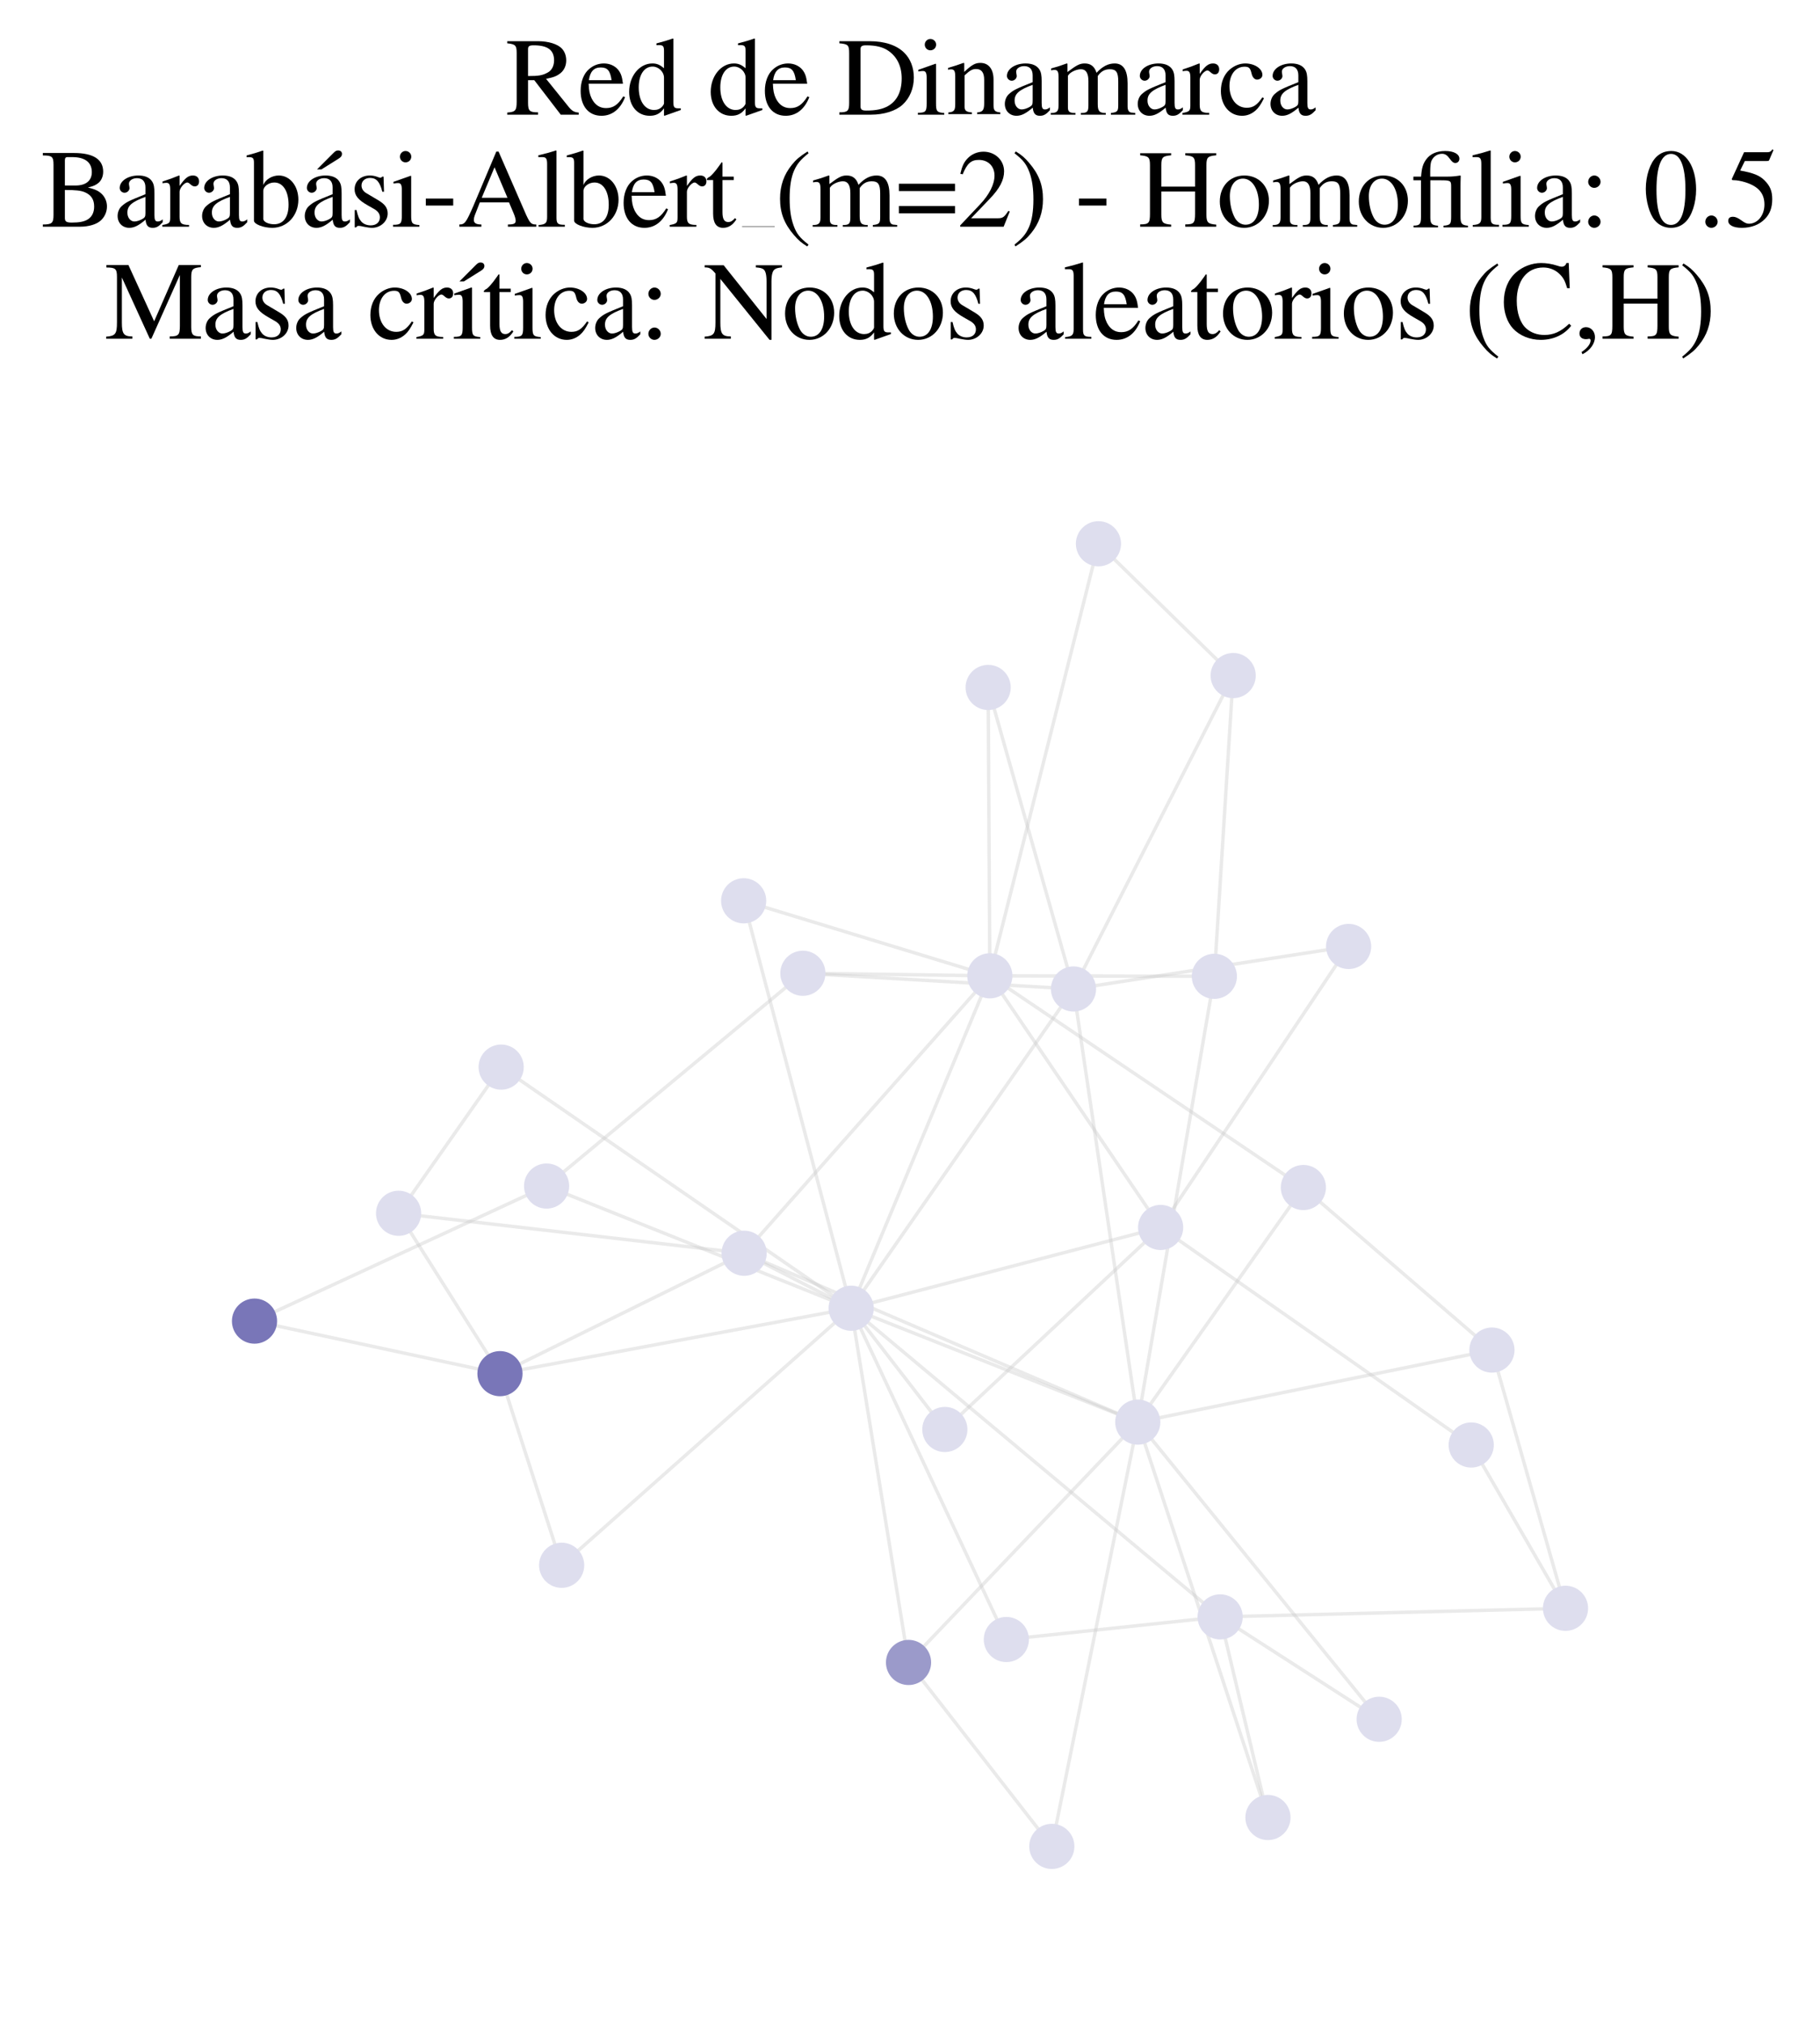 <?xml version="1.0" encoding="utf-8" standalone="no"?>
<!DOCTYPE svg PUBLIC "-//W3C//DTD SVG 1.1//EN"
  "http://www.w3.org/Graphics/SVG/1.1/DTD/svg11.dtd">
<svg xmlns:xlink="http://www.w3.org/1999/xlink" width="160.052pt" height="177.988pt" viewBox="0 0 160.052 177.988" xmlns="http://www.w3.org/2000/svg" version="1.1">
 <defs>
  <style type="text/css">*{stroke-linejoin: round; stroke-linecap: butt}</style>
 </defs>
 <g id="figure_1">
  <g id="patch_1">
   <path d="M 0 177.988 
L 160.052 177.988 
L 160.052 -0 
L 0 -0 
z
" style="fill: #ffffff"/>
  </g>
  <g id="axes_1">
   <g id="LineCollection_1">
    <path d="M 100.057 125.052 
L 94.405 86.965 
" clip-path="url(#pd61143c12b)" style="fill: none; stroke: #cccccc; stroke-opacity: 0.4; stroke-width: 0.3"/>
    <path d="M 100.057 125.052 
L 111.505 159.82 
" clip-path="url(#pd61143c12b)" style="fill: none; stroke: #cccccc; stroke-opacity: 0.4; stroke-width: 0.3"/>
    <path d="M 100.057 125.052 
L 74.853 115.038 
" clip-path="url(#pd61143c12b)" style="fill: none; stroke: #cccccc; stroke-opacity: 0.4; stroke-width: 0.3"/>
    <path d="M 100.057 125.052 
L 65.44 110.202 
" clip-path="url(#pd61143c12b)" style="fill: none; stroke: #cccccc; stroke-opacity: 0.4; stroke-width: 0.3"/>
    <path d="M 100.057 125.052 
L 106.791 85.851 
" clip-path="url(#pd61143c12b)" style="fill: none; stroke: #cccccc; stroke-opacity: 0.4; stroke-width: 0.3"/>
    <path d="M 100.057 125.052 
L 79.897 146.186 
" clip-path="url(#pd61143c12b)" style="fill: none; stroke: #cccccc; stroke-opacity: 0.4; stroke-width: 0.3"/>
    <path d="M 100.057 125.052 
L 114.62 104.423 
" clip-path="url(#pd61143c12b)" style="fill: none; stroke: #cccccc; stroke-opacity: 0.4; stroke-width: 0.3"/>
    <path d="M 100.057 125.052 
L 92.498 162.361 
" clip-path="url(#pd61143c12b)" style="fill: none; stroke: #cccccc; stroke-opacity: 0.4; stroke-width: 0.3"/>
    <path d="M 100.057 125.052 
L 131.201 118.717 
" clip-path="url(#pd61143c12b)" style="fill: none; stroke: #cccccc; stroke-opacity: 0.4; stroke-width: 0.3"/>
    <path d="M 100.057 125.052 
L 121.285 151.183 
" clip-path="url(#pd61143c12b)" style="fill: none; stroke: #cccccc; stroke-opacity: 0.4; stroke-width: 0.3"/>
    <path d="M 94.405 86.965 
L 74.853 115.038 
" clip-path="url(#pd61143c12b)" style="fill: none; stroke: #cccccc; stroke-opacity: 0.4; stroke-width: 0.3"/>
    <path d="M 94.405 86.965 
L 70.605 85.583 
" clip-path="url(#pd61143c12b)" style="fill: none; stroke: #cccccc; stroke-opacity: 0.4; stroke-width: 0.3"/>
    <path d="M 94.405 86.965 
L 108.446 59.405 
" clip-path="url(#pd61143c12b)" style="fill: none; stroke: #cccccc; stroke-opacity: 0.4; stroke-width: 0.3"/>
    <path d="M 94.405 86.965 
L 86.899 60.449 
" clip-path="url(#pd61143c12b)" style="fill: none; stroke: #cccccc; stroke-opacity: 0.4; stroke-width: 0.3"/>
    <path d="M 94.405 86.965 
L 118.597 83.225 
" clip-path="url(#pd61143c12b)" style="fill: none; stroke: #cccccc; stroke-opacity: 0.4; stroke-width: 0.3"/>
    <path d="M 111.505 159.82 
L 107.301 142.178 
" clip-path="url(#pd61143c12b)" style="fill: none; stroke: #cccccc; stroke-opacity: 0.4; stroke-width: 0.3"/>
    <path d="M 74.853 115.038 
L 65.44 110.202 
" clip-path="url(#pd61143c12b)" style="fill: none; stroke: #cccccc; stroke-opacity: 0.4; stroke-width: 0.3"/>
    <path d="M 74.853 115.038 
L 87.047 85.807 
" clip-path="url(#pd61143c12b)" style="fill: none; stroke: #cccccc; stroke-opacity: 0.4; stroke-width: 0.3"/>
    <path d="M 74.853 115.038 
L 107.301 142.178 
" clip-path="url(#pd61143c12b)" style="fill: none; stroke: #cccccc; stroke-opacity: 0.4; stroke-width: 0.3"/>
    <path d="M 74.853 115.038 
L 43.968 120.791 
" clip-path="url(#pd61143c12b)" style="fill: none; stroke: #cccccc; stroke-opacity: 0.4; stroke-width: 0.3"/>
    <path d="M 74.853 115.038 
L 88.498 144.168 
" clip-path="url(#pd61143c12b)" style="fill: none; stroke: #cccccc; stroke-opacity: 0.4; stroke-width: 0.3"/>
    <path d="M 74.853 115.038 
L 79.897 146.186 
" clip-path="url(#pd61143c12b)" style="fill: none; stroke: #cccccc; stroke-opacity: 0.4; stroke-width: 0.3"/>
    <path d="M 74.853 115.038 
L 65.398 79.211 
" clip-path="url(#pd61143c12b)" style="fill: none; stroke: #cccccc; stroke-opacity: 0.4; stroke-width: 0.3"/>
    <path d="M 74.853 115.038 
L 102.067 107.934 
" clip-path="url(#pd61143c12b)" style="fill: none; stroke: #cccccc; stroke-opacity: 0.4; stroke-width: 0.3"/>
    <path d="M 74.853 115.038 
L 83.09 125.699 
" clip-path="url(#pd61143c12b)" style="fill: none; stroke: #cccccc; stroke-opacity: 0.4; stroke-width: 0.3"/>
    <path d="M 74.853 115.038 
L 49.392 137.641 
" clip-path="url(#pd61143c12b)" style="fill: none; stroke: #cccccc; stroke-opacity: 0.4; stroke-width: 0.3"/>
    <path d="M 74.853 115.038 
L 44.073 93.835 
" clip-path="url(#pd61143c12b)" style="fill: none; stroke: #cccccc; stroke-opacity: 0.4; stroke-width: 0.3"/>
    <path d="M 74.853 115.038 
L 48.068 104.293 
" clip-path="url(#pd61143c12b)" style="fill: none; stroke: #cccccc; stroke-opacity: 0.4; stroke-width: 0.3"/>
    <path d="M 65.44 110.202 
L 87.047 85.807 
" clip-path="url(#pd61143c12b)" style="fill: none; stroke: #cccccc; stroke-opacity: 0.4; stroke-width: 0.3"/>
    <path d="M 65.44 110.202 
L 43.968 120.791 
" clip-path="url(#pd61143c12b)" style="fill: none; stroke: #cccccc; stroke-opacity: 0.4; stroke-width: 0.3"/>
    <path d="M 65.44 110.202 
L 35.052 106.688 
" clip-path="url(#pd61143c12b)" style="fill: none; stroke: #cccccc; stroke-opacity: 0.4; stroke-width: 0.3"/>
    <path d="M 87.047 85.807 
L 106.791 85.851 
" clip-path="url(#pd61143c12b)" style="fill: none; stroke: #cccccc; stroke-opacity: 0.4; stroke-width: 0.3"/>
    <path d="M 87.047 85.807 
L 65.398 79.211 
" clip-path="url(#pd61143c12b)" style="fill: none; stroke: #cccccc; stroke-opacity: 0.4; stroke-width: 0.3"/>
    <path d="M 87.047 85.807 
L 102.067 107.934 
" clip-path="url(#pd61143c12b)" style="fill: none; stroke: #cccccc; stroke-opacity: 0.4; stroke-width: 0.3"/>
    <path d="M 87.047 85.807 
L 114.62 104.423 
" clip-path="url(#pd61143c12b)" style="fill: none; stroke: #cccccc; stroke-opacity: 0.4; stroke-width: 0.3"/>
    <path d="M 87.047 85.807 
L 70.605 85.583 
" clip-path="url(#pd61143c12b)" style="fill: none; stroke: #cccccc; stroke-opacity: 0.4; stroke-width: 0.3"/>
    <path d="M 87.047 85.807 
L 86.899 60.449 
" clip-path="url(#pd61143c12b)" style="fill: none; stroke: #cccccc; stroke-opacity: 0.4; stroke-width: 0.3"/>
    <path d="M 87.047 85.807 
L 96.598 47.815 
" clip-path="url(#pd61143c12b)" style="fill: none; stroke: #cccccc; stroke-opacity: 0.4; stroke-width: 0.3"/>
    <path d="M 107.301 142.178 
L 88.498 144.168 
" clip-path="url(#pd61143c12b)" style="fill: none; stroke: #cccccc; stroke-opacity: 0.4; stroke-width: 0.3"/>
    <path d="M 107.301 142.178 
L 137.671 141.424 
" clip-path="url(#pd61143c12b)" style="fill: none; stroke: #cccccc; stroke-opacity: 0.4; stroke-width: 0.3"/>
    <path d="M 107.301 142.178 
L 121.285 151.183 
" clip-path="url(#pd61143c12b)" style="fill: none; stroke: #cccccc; stroke-opacity: 0.4; stroke-width: 0.3"/>
    <path d="M 106.791 85.851 
L 108.446 59.405 
" clip-path="url(#pd61143c12b)" style="fill: none; stroke: #cccccc; stroke-opacity: 0.4; stroke-width: 0.3"/>
    <path d="M 43.968 120.791 
L 35.052 106.688 
" clip-path="url(#pd61143c12b)" style="fill: none; stroke: #cccccc; stroke-opacity: 0.4; stroke-width: 0.3"/>
    <path d="M 43.968 120.791 
L 49.392 137.641 
" clip-path="url(#pd61143c12b)" style="fill: none; stroke: #cccccc; stroke-opacity: 0.4; stroke-width: 0.3"/>
    <path d="M 43.968 120.791 
L 22.382 116.17 
" clip-path="url(#pd61143c12b)" style="fill: none; stroke: #cccccc; stroke-opacity: 0.4; stroke-width: 0.3"/>
    <path d="M 79.897 146.186 
L 92.498 162.361 
" clip-path="url(#pd61143c12b)" style="fill: none; stroke: #cccccc; stroke-opacity: 0.4; stroke-width: 0.3"/>
    <path d="M 102.067 107.934 
L 83.09 125.699 
" clip-path="url(#pd61143c12b)" style="fill: none; stroke: #cccccc; stroke-opacity: 0.4; stroke-width: 0.3"/>
    <path d="M 102.067 107.934 
L 129.38 127.065 
" clip-path="url(#pd61143c12b)" style="fill: none; stroke: #cccccc; stroke-opacity: 0.4; stroke-width: 0.3"/>
    <path d="M 102.067 107.934 
L 118.597 83.225 
" clip-path="url(#pd61143c12b)" style="fill: none; stroke: #cccccc; stroke-opacity: 0.4; stroke-width: 0.3"/>
    <path d="M 114.62 104.423 
L 131.201 118.717 
" clip-path="url(#pd61143c12b)" style="fill: none; stroke: #cccccc; stroke-opacity: 0.4; stroke-width: 0.3"/>
    <path d="M 35.052 106.688 
L 44.073 93.835 
" clip-path="url(#pd61143c12b)" style="fill: none; stroke: #cccccc; stroke-opacity: 0.4; stroke-width: 0.3"/>
    <path d="M 131.201 118.717 
L 137.671 141.424 
" clip-path="url(#pd61143c12b)" style="fill: none; stroke: #cccccc; stroke-opacity: 0.4; stroke-width: 0.3"/>
    <path d="M 137.671 141.424 
L 129.38 127.065 
" clip-path="url(#pd61143c12b)" style="fill: none; stroke: #cccccc; stroke-opacity: 0.4; stroke-width: 0.3"/>
    <path d="M 70.605 85.583 
L 48.068 104.293 
" clip-path="url(#pd61143c12b)" style="fill: none; stroke: #cccccc; stroke-opacity: 0.4; stroke-width: 0.3"/>
    <path d="M 48.068 104.293 
L 22.382 116.17 
" clip-path="url(#pd61143c12b)" style="fill: none; stroke: #cccccc; stroke-opacity: 0.4; stroke-width: 0.3"/>
    <path d="M 108.446 59.405 
L 96.598 47.815 
" clip-path="url(#pd61143c12b)" style="fill: none; stroke: #cccccc; stroke-opacity: 0.4; stroke-width: 0.3"/>
   </g>
   <g id="PathCollection_1">
    <defs>
     <path id="C0_0_45a9e1de12" d="M 0 1.936 
C 0.514 1.936 1.006 1.732 1.369 1.369 
C 1.732 1.006 1.936 0.514 1.936 -0 
C 1.936 -0.514 1.732 -1.006 1.369 -1.369 
C 1.006 -1.732 0.514 -1.936 0 -1.936 
C -0.514 -1.936 -1.006 -1.732 -1.369 -1.369 
C -1.732 -1.006 -1.936 -0.514 -1.936 0 
C -1.936 0.514 -1.732 1.006 -1.369 1.369 
C -1.006 1.732 -0.514 1.936 0 1.936 
z
"/>
    </defs>
    <g clip-path="url(#pd61143c12b)">
     <use xlink:href="#C0_0_45a9e1de12" x="100.057" y="125.052" style="fill: #dedeee; stroke: #dedeee; stroke-width: 0.1"/>
    </g>
    <g clip-path="url(#pd61143c12b)">
     <use xlink:href="#C0_0_45a9e1de12" x="94.405" y="86.965" style="fill: #dedeee; stroke: #dedeee; stroke-width: 0.1"/>
    </g>
    <g clip-path="url(#pd61143c12b)">
     <use xlink:href="#C0_0_45a9e1de12" x="111.505" y="159.82" style="fill: #dedeee; stroke: #dedeee; stroke-width: 0.1"/>
    </g>
    <g clip-path="url(#pd61143c12b)">
     <use xlink:href="#C0_0_45a9e1de12" x="74.853" y="115.038" style="fill: #dedeee; stroke: #dedeee; stroke-width: 0.1"/>
    </g>
    <g clip-path="url(#pd61143c12b)">
     <use xlink:href="#C0_0_45a9e1de12" x="65.44" y="110.202" style="fill: #dedeee; stroke: #dedeee; stroke-width: 0.1"/>
    </g>
    <g clip-path="url(#pd61143c12b)">
     <use xlink:href="#C0_0_45a9e1de12" x="87.047" y="85.807" style="fill: #dedeee; stroke: #dedeee; stroke-width: 0.1"/>
    </g>
    <g clip-path="url(#pd61143c12b)">
     <use xlink:href="#C0_0_45a9e1de12" x="107.301" y="142.178" style="fill: #dedeee; stroke: #dedeee; stroke-width: 0.1"/>
    </g>
    <g clip-path="url(#pd61143c12b)">
     <use xlink:href="#C0_0_45a9e1de12" x="106.791" y="85.851" style="fill: #dedeee; stroke: #dedeee; stroke-width: 0.1"/>
    </g>
    <g clip-path="url(#pd61143c12b)">
     <use xlink:href="#C0_0_45a9e1de12" x="43.968" y="120.791" style="fill: #7976b8; stroke: #7976b8; stroke-width: 0.1"/>
    </g>
    <g clip-path="url(#pd61143c12b)">
     <use xlink:href="#C0_0_45a9e1de12" x="88.498" y="144.168" style="fill: #dedeee; stroke: #dedeee; stroke-width: 0.1"/>
    </g>
    <g clip-path="url(#pd61143c12b)">
     <use xlink:href="#C0_0_45a9e1de12" x="79.897" y="146.186" style="fill: #9b9aca; stroke: #9b9aca; stroke-width: 0.1"/>
    </g>
    <g clip-path="url(#pd61143c12b)">
     <use xlink:href="#C0_0_45a9e1de12" x="65.398" y="79.211" style="fill: #dedeee; stroke: #dedeee; stroke-width: 0.1"/>
    </g>
    <g clip-path="url(#pd61143c12b)">
     <use xlink:href="#C0_0_45a9e1de12" x="102.067" y="107.934" style="fill: #dedeee; stroke: #dedeee; stroke-width: 0.1"/>
    </g>
    <g clip-path="url(#pd61143c12b)">
     <use xlink:href="#C0_0_45a9e1de12" x="114.62" y="104.423" style="fill: #dedeee; stroke: #dedeee; stroke-width: 0.1"/>
    </g>
    <g clip-path="url(#pd61143c12b)">
     <use xlink:href="#C0_0_45a9e1de12" x="92.498" y="162.361" style="fill: #dedeee; stroke: #dedeee; stroke-width: 0.1"/>
    </g>
    <g clip-path="url(#pd61143c12b)">
     <use xlink:href="#C0_0_45a9e1de12" x="83.09" y="125.699" style="fill: #dedeee; stroke: #dedeee; stroke-width: 0.1"/>
    </g>
    <g clip-path="url(#pd61143c12b)">
     <use xlink:href="#C0_0_45a9e1de12" x="35.052" y="106.688" style="fill: #dedeee; stroke: #dedeee; stroke-width: 0.1"/>
    </g>
    <g clip-path="url(#pd61143c12b)">
     <use xlink:href="#C0_0_45a9e1de12" x="131.201" y="118.717" style="fill: #dedeee; stroke: #dedeee; stroke-width: 0.1"/>
    </g>
    <g clip-path="url(#pd61143c12b)">
     <use xlink:href="#C0_0_45a9e1de12" x="49.392" y="137.641" style="fill: #dedeee; stroke: #dedeee; stroke-width: 0.1"/>
    </g>
    <g clip-path="url(#pd61143c12b)">
     <use xlink:href="#C0_0_45a9e1de12" x="137.671" y="141.424" style="fill: #dedeee; stroke: #dedeee; stroke-width: 0.1"/>
    </g>
    <g clip-path="url(#pd61143c12b)">
     <use xlink:href="#C0_0_45a9e1de12" x="121.285" y="151.183" style="fill: #dedeee; stroke: #dedeee; stroke-width: 0.1"/>
    </g>
    <g clip-path="url(#pd61143c12b)">
     <use xlink:href="#C0_0_45a9e1de12" x="44.073" y="93.835" style="fill: #dedeee; stroke: #dedeee; stroke-width: 0.1"/>
    </g>
    <g clip-path="url(#pd61143c12b)">
     <use xlink:href="#C0_0_45a9e1de12" x="70.605" y="85.583" style="fill: #dedeee; stroke: #dedeee; stroke-width: 0.1"/>
    </g>
    <g clip-path="url(#pd61143c12b)">
     <use xlink:href="#C0_0_45a9e1de12" x="129.38" y="127.065" style="fill: #dedeee; stroke: #dedeee; stroke-width: 0.1"/>
    </g>
    <g clip-path="url(#pd61143c12b)">
     <use xlink:href="#C0_0_45a9e1de12" x="48.068" y="104.293" style="fill: #dedeee; stroke: #dedeee; stroke-width: 0.1"/>
    </g>
    <g clip-path="url(#pd61143c12b)">
     <use xlink:href="#C0_0_45a9e1de12" x="108.446" y="59.405" style="fill: #dedeee; stroke: #dedeee; stroke-width: 0.1"/>
    </g>
    <g clip-path="url(#pd61143c12b)">
     <use xlink:href="#C0_0_45a9e1de12" x="86.899" y="60.449" style="fill: #dedeee; stroke: #dedeee; stroke-width: 0.1"/>
    </g>
    <g clip-path="url(#pd61143c12b)">
     <use xlink:href="#C0_0_45a9e1de12" x="96.598" y="47.815" style="fill: #dedeee; stroke: #dedeee; stroke-width: 0.1"/>
    </g>
    <g clip-path="url(#pd61143c12b)">
     <use xlink:href="#C0_0_45a9e1de12" x="118.597" y="83.225" style="fill: #dedeee; stroke: #dedeee; stroke-width: 0.1"/>
    </g>
    <g clip-path="url(#pd61143c12b)">
     <use xlink:href="#C0_0_45a9e1de12" x="22.382" y="116.17" style="fill: #7976b8; stroke: #7976b8; stroke-width: 0.1"/>
    </g>
   </g>
   <g id="text_1">
    <!-- Red de Dinamarca -->
    <g transform="translate(44.438 10.084) scale(0.096 -0.096)">
     <defs>
      <path id="NimbusRomNo9L-Regu-52" d="M 4218 121 
C 3974 140 3846 205 3661 424 
L 2342 2061 
C 2771 2143 2963 2219 3174 2388 
C 3379 2553 3501 2818 3501 3113 
C 3501 3385 3418 3618 3251 3801 
C 3008 4059 2477 4224 1875 4224 
L 109 4224 
L 109 4102 
C 589 4051 653 3981 653 3528 
L 653 765 
C 653 236 589 159 109 121 
L 109 0 
L 1882 0 
L 1882 134 
C 1389 134 1306 219 1306 692 
L 1306 1984 
L 1664 1984 
L 3187 0 
L 4218 0 
L 4218 121 
z
M 1306 3762 
C 1306 3937 1376 3987 1632 3987 
C 2432 3987 2803 3716 2803 3123 
C 2803 2807 2669 2542 2438 2423 
C 2144 2258 1920 2221 1306 2221 
L 1306 3762 
z
" transform="scale(0.016)"/>
      <path id="NimbusRomNo9L-Regu-65" d="M 2611 1053 
C 2304 564 2029 378 1619 378 
C 1254 378 979 564 794 930 
C 678 1174 634 1386 621 1779 
L 2592 1779 
C 2541 2193 2477 2377 2317 2581 
C 2125 2811 1830 2944 1498 2944 
C 1178 2944 877 2829 634 2611 
C 333 2349 160 1894 160 1370 
C 160 486 621 -64 1357 -64 
C 1965 -64 2445 315 2714 1008 
L 2611 1053 
z
M 634 1984 
C 704 2479 922 2714 1312 2714 
C 1702 2714 1856 2535 1939 1984 
L 634 1984 
z
" transform="scale(0.016)"/>
      <path id="NimbusRomNo9L-Regu-64" d="M 2202 -64 
L 3142 269 
L 3142 365 
C 3027 365 3014 365 2995 365 
C 2765 365 2714 435 2714 731 
L 2714 4364 
L 2682 4377 
C 2374 4268 2150 4204 1741 4096 
L 1741 3994 
C 1792 4000 1830 4000 1882 4000 
C 2118 4000 2176 3936 2176 3672 
L 2176 2669 
C 1933 2874 1760 2944 1504 2944 
C 768 2944 173 2221 173 1312 
C 173 493 653 -64 1357 -64 
C 1715 -64 1958 64 2176 365 
L 2176 -45 
L 2202 -64 
z
M 2176 653 
C 2176 608 2131 531 2067 461 
C 1952 333 1792 269 1606 269 
C 1075 269 723 781 723 1568 
C 723 2291 1037 2765 1523 2765 
C 1862 2765 2176 2464 2176 2125 
L 2176 653 
z
" transform="scale(0.016)"/>
      <path id="NimbusRomNo9L-Regu-44" d="M 666 679 
C 666 217 589 134 102 134 
L 102 0 
L 1920 0 
C 2662 0 3334 210 3731 568 
C 4147 944 4384 1512 4384 2131 
C 4384 2706 4192 3203 3840 3554 
C 3405 3994 2707 4224 1830 4224 
L 102 4224 
L 102 4102 
C 608 4057 666 4000 666 3525 
L 666 679 
z
M 1318 3738 
C 1318 3936 1389 3987 1651 3987 
C 2202 3987 2618 3885 2925 3668 
C 3424 3323 3686 2775 3686 2087 
C 3686 1334 3424 798 2906 498 
C 2579 314 2208 237 1651 237 
C 1395 237 1318 294 1318 498 
L 1318 3738 
z
" transform="scale(0.016)"/>
      <path id="NimbusRomNo9L-Regu-69" d="M 1120 2929 
L 128 2579 
L 128 2484 
L 179 2490 
C 256 2502 339 2509 397 2509 
C 550 2509 608 2406 608 2125 
L 608 640 
C 608 179 544 109 102 109 
L 102 0 
L 1619 0 
L 1619 96 
C 1197 128 1146 191 1146 650 
L 1146 2910 
L 1120 2929 
z
M 819 4352 
C 646 4352 499 4205 499 4026 
C 499 3847 640 3699 819 3699 
C 1005 3699 1152 3840 1152 4026 
C 1152 4205 1005 4352 819 4352 
z
" transform="scale(0.016)"/>
      <path id="NimbusRomNo9L-Regu-6e" d="M 102 2579 
C 141 2598 205 2605 275 2605 
C 454 2605 512 2509 512 2195 
L 512 608 
C 512 243 442 154 115 128 
L 115 32 
L 1472 32 
L 1472 128 
C 1146 154 1050 230 1050 461 
L 1050 2259 
C 1357 2547 1498 2624 1709 2624 
C 2022 2624 2176 2426 2176 2003 
L 2176 666 
C 2176 262 2093 154 1773 128 
L 1773 32 
L 3104 32 
L 3104 128 
C 2790 160 2714 237 2714 550 
L 2714 2016 
C 2714 2618 2432 2976 1958 2976 
C 1664 2976 1466 2867 1030 2458 
L 1030 2963 
L 986 2976 
C 672 2861 454 2790 102 2688 
L 102 2579 
z
" transform="scale(0.016)"/>
      <path id="NimbusRomNo9L-Regu-61" d="M 2829 423 
C 2720 333 2643 301 2547 301 
C 2400 301 2355 390 2355 672 
L 2355 1920 
C 2355 2253 2323 2438 2227 2592 
C 2086 2822 1811 2944 1434 2944 
C 832 2944 358 2630 358 2227 
C 358 2080 486 1952 634 1952 
C 787 1952 922 2080 922 2221 
C 922 2246 915 2278 909 2323 
C 896 2381 890 2432 890 2477 
C 890 2650 1094 2790 1350 2790 
C 1664 2790 1837 2605 1837 2259 
L 1837 1869 
C 851 1472 742 1421 467 1178 
C 326 1050 237 832 237 621 
C 237 218 518 -64 909 -64 
C 1190 -64 1453 70 1843 403 
C 1875 70 1990 -64 2253 -64 
C 2470 -64 2605 13 2829 256 
L 2829 423 
z
M 1837 783 
C 1837 584 1805 526 1670 449 
C 1517 359 1338 301 1203 301 
C 979 301 800 520 800 796 
L 800 822 
C 800 1201 1062 1433 1837 1715 
L 1837 783 
z
" transform="scale(0.016)"/>
      <path id="NimbusRomNo9L-Regu-6d" d="M 122 2547 
C 205 2566 256 2573 326 2573 
C 493 2573 550 2470 550 2162 
L 550 539 
C 550 192 461 96 102 96 
L 102 0 
L 1523 0 
L 1523 96 
C 1184 96 1088 166 1088 418 
L 1088 2234 
C 1088 2246 1139 2310 1184 2355 
C 1344 2502 1619 2611 1843 2611 
C 2125 2611 2266 2385 2266 1932 
L 2266 528 
C 2266 167 2195 96 1830 96 
L 1830 0 
L 3264 0 
L 3264 96 
C 2899 96 2803 205 2803 603 
L 2803 2221 
C 2995 2496 3206 2611 3501 2611 
C 3866 2611 3981 2438 3981 1907 
L 3981 557 
C 3981 192 3930 141 3558 96 
L 3558 0 
L 4960 0 
L 4960 96 
L 4794 115 
C 4602 115 4518 230 4518 480 
L 4518 1802 
C 4518 2559 4269 2944 3776 2944 
C 3405 2944 3078 2778 2733 2407 
C 2618 2771 2400 2944 2054 2944 
C 1773 2944 1594 2854 1062 2451 
L 1062 2931 
L 1018 2944 
C 691 2822 474 2752 122 2656 
L 122 2547 
z
" transform="scale(0.016)"/>
      <path id="NimbusRomNo9L-Regu-72" d="M 45 2496 
C 134 2515 192 2522 269 2522 
C 429 2522 486 2419 486 2138 
L 486 538 
C 486 218 442 173 32 96 
L 32 0 
L 1568 0 
L 1568 102 
C 1133 102 1024 199 1024 565 
L 1024 2013 
C 1024 2219 1299 2541 1472 2541 
C 1510 2541 1568 2509 1638 2445 
C 1741 2355 1811 2317 1894 2317 
C 2048 2317 2144 2426 2144 2605 
C 2144 2816 2010 2944 1792 2944 
C 1523 2944 1338 2797 1024 2343 
L 1024 2931 
L 992 2944 
C 653 2803 422 2721 45 2599 
L 45 2496 
z
" transform="scale(0.016)"/>
      <path id="NimbusRomNo9L-Regu-63" d="M 2547 998 
C 2240 550 2010 397 1645 397 
C 1062 397 653 909 653 1645 
C 653 2304 1005 2758 1523 2758 
C 1754 2758 1837 2688 1901 2451 
L 1939 2310 
C 1990 2131 2106 2016 2240 2016 
C 2406 2016 2547 2138 2547 2285 
C 2547 2643 2099 2944 1562 2944 
C 1248 2944 922 2816 659 2586 
C 339 2304 160 1869 160 1363 
C 160 531 666 -64 1376 -64 
C 1664 -64 1920 38 2150 237 
C 2323 390 2445 563 2637 941 
L 2547 998 
z
" transform="scale(0.016)"/>
     </defs>
     <use xlink:href="#NimbusRomNo9L-Regu-52" transform="scale(0.996)"/>
     <use xlink:href="#NimbusRomNo9L-Regu-65" transform="translate(66.45 0) scale(0.996)"/>
     <use xlink:href="#NimbusRomNo9L-Regu-64" transform="translate(110.684 0) scale(0.996)"/>
     <use xlink:href="#NimbusRomNo9L-Regu-64" transform="translate(185.403 0) scale(0.996)"/>
     <use xlink:href="#NimbusRomNo9L-Regu-65" transform="translate(235.217 0) scale(0.996)"/>
     <use xlink:href="#NimbusRomNo9L-Regu-44" transform="translate(304.357 0) scale(0.996)"/>
     <use xlink:href="#NimbusRomNo9L-Regu-69" transform="translate(376.287 0) scale(0.996)"/>
     <use xlink:href="#NimbusRomNo9L-Regu-6e" transform="translate(403.982 0) scale(0.996)"/>
     <use xlink:href="#NimbusRomNo9L-Regu-61" transform="translate(453.795 0) scale(0.996)"/>
     <use xlink:href="#NimbusRomNo9L-Regu-6d" transform="translate(498.029 0) scale(0.996)"/>
     <use xlink:href="#NimbusRomNo9L-Regu-61" transform="translate(575.537 0) scale(0.996)"/>
     <use xlink:href="#NimbusRomNo9L-Regu-72" transform="translate(619.771 0) scale(0.996)"/>
     <use xlink:href="#NimbusRomNo9L-Regu-63" transform="translate(652.946 0) scale(0.996)"/>
     <use xlink:href="#NimbusRomNo9L-Regu-61" transform="translate(697.179 0) scale(0.996)"/>
    </g>
    <!-- Barabási-Albert_(m=2) - Homofilia: 0.5 -->
    <g transform="translate(3.6 19.936) scale(0.096 -0.096)">
     <defs>
      <path id="NimbusRomNo9L-Regu-42" d="M 109 4237 
L 109 4096 
C 646 4096 723 4026 723 3548 
L 723 689 
C 723 212 640 128 109 128 
L 109 0 
L 2246 0 
C 2746 0 3200 136 3437 356 
C 3667 564 3795 855 3795 1165 
C 3795 1451 3680 1710 3482 1897 
C 3290 2072 3117 2150 2701 2253 
C 3034 2335 3168 2398 3322 2531 
C 3482 2671 3578 2903 3578 3163 
C 3578 3871 3008 4237 1901 4237 
L 109 4237 
z
M 1376 2112 
C 1997 2112 2291 2080 2522 1982 
C 2886 1827 3059 1568 3059 1159 
C 3059 809 2925 555 2669 406 
C 2464 290 2202 238 1779 238 
C 1466 238 1376 296 1376 504 
L 1376 2112 
z
M 1376 2368 
L 1376 3812 
C 1376 3944 1421 4001 1517 4001 
L 1798 4001 
C 2534 4001 2925 3699 2925 3137 
C 2925 2646 2586 2368 1984 2368 
L 1376 2368 
z
" transform="scale(0.016)"/>
      <path id="NimbusRomNo9L-Regu-62" d="M 979 4364 
L 947 4377 
C 678 4281 506 4230 205 4147 
L 19 4096 
L 19 3994 
C 58 4000 83 4000 128 4000 
C 384 4000 442 3942 442 3673 
L 442 347 
C 442 147 986 -64 1498 -64 
C 2342 -64 2995 640 2995 1555 
C 2995 2342 2509 2944 1869 2944 
C 1478 2944 1107 2714 979 2400 
L 979 4364 
z
M 979 2061 
C 979 2310 1280 2541 1613 2541 
C 2112 2541 2432 2042 2432 1261 
C 2432 550 2125 141 1600 141 
C 1267 141 979 288 979 448 
L 979 2061 
z
" transform="scale(0.016)"/>
      <path id="NimbusRomNo9L-Regu-b4" d="M 851 3264 
L 1837 3882 
C 1971 3964 2029 4047 2029 4148 
C 2029 4275 1946 4352 1805 4352 
C 1709 4352 1651 4320 1536 4206 
L 595 3264 
L 851 3264 
z
" transform="scale(0.016)"/>
      <path id="NimbusRomNo9L-Regu-73" d="M 2016 2010 
L 1990 2880 
L 1920 2880 
L 1907 2867 
C 1850 2822 1843 2816 1818 2816 
C 1779 2816 1715 2829 1645 2861 
C 1504 2915 1363 2944 1197 2944 
C 691 2944 326 2616 326 2154 
C 326 1796 531 1539 1075 1231 
L 1446 1020 
C 1670 892 1779 737 1779 539 
C 1779 256 1574 77 1248 77 
C 1030 77 832 159 710 298 
C 576 455 518 600 435 960 
L 333 960 
L 333 -39 
L 416 -39 
C 461 33 486 48 563 48 
C 621 48 710 35 858 -2 
C 1037 -39 1210 -64 1325 -64 
C 1818 -64 2227 308 2227 757 
C 2227 1077 2074 1289 1690 1520 
L 998 1930 
C 819 2033 723 2194 723 2367 
C 723 2624 922 2803 1216 2803 
C 1581 2803 1773 2583 1920 2010 
L 2016 2010 
z
" transform="scale(0.016)"/>
      <path id="NimbusRomNo9L-Regu-2d" d="M 250 1619 
L 250 1216 
L 1824 1216 
L 1824 1619 
L 250 1619 
z
" transform="scale(0.016)"/>
      <path id="NimbusRomNo9L-Regu-41" d="M 4518 128 
C 4230 128 4166 192 3942 667 
L 2349 4320 
L 2221 4320 
L 890 1168 
C 480 231 403 128 96 128 
L 96 0 
L 1363 0 
L 1363 128 
C 1056 128 928 212 928 393 
C 928 470 947 560 979 645 
L 1274 1401 
L 2950 1401 
L 3213 778 
C 3290 602 3334 434 3334 342 
C 3334 180 3226 128 2886 128 
L 2886 0 
L 4518 0 
L 4518 128 
z
M 1382 1664 
L 2118 3416 
L 2861 1664 
L 1382 1664 
z
" transform="scale(0.016)"/>
      <path id="NimbusRomNo9L-Regu-6c" d="M 122 4000 
L 160 4000 
C 230 4000 307 4000 358 4000 
C 563 4000 627 3910 627 3610 
L 627 557 
C 627 211 538 128 134 96 
L 134 0 
L 1645 0 
L 1645 109 
C 1242 109 1165 173 1165 528 
L 1165 4371 
L 1139 4384 
C 806 4275 563 4211 122 4103 
L 122 4000 
z
" transform="scale(0.016)"/>
      <path id="NimbusRomNo9L-Regu-74" d="M 1632 2880 
L 986 2880 
L 986 3622 
C 986 3686 979 3706 941 3706 
C 896 3648 858 3590 813 3526 
C 570 3174 294 2867 192 2841 
C 122 2794 83 2748 83 2715 
C 83 2695 90 2682 109 2682 
L 448 2682 
L 448 751 
C 448 212 640 -64 1018 -64 
C 1331 -64 1574 90 1786 423 
L 1702 493 
C 1568 333 1459 269 1318 269 
C 1082 269 986 443 986 847 
L 986 2682 
L 1632 2682 
L 1632 2880 
z
" transform="scale(0.016)"/>
      <path id="NimbusRomNo9L-Regu-28" d="M 1888 4326 
C 1414 4019 1222 3853 986 3558 
C 531 3002 307 2362 307 1613 
C 307 800 544 173 1107 -480 
C 1370 -787 1536 -928 1869 -1133 
L 1946 -1030 
C 1434 -627 1254 -403 1082 77 
C 928 506 858 992 858 1632 
C 858 2304 941 2829 1114 3226 
C 1293 3622 1485 3853 1946 4224 
L 1888 4326 
z
" transform="scale(0.016)"/>
      <path id="NimbusRomNo9L-Regu-3d" d="M 3418 2470 
L 192 2470 
L 192 2048 
L 3418 2048 
L 3418 2470 
z
M 3418 1190 
L 192 1190 
L 192 768 
L 3418 768 
L 3418 1190 
z
" transform="scale(0.016)"/>
      <path id="NimbusRomNo9L-Regu-32" d="M 3040 875 
L 2957 907 
C 2720 544 2637 486 2349 486 
L 819 486 
L 1894 1609 
C 2464 2202 2714 2687 2714 3185 
C 2714 3823 2195 4313 1530 4313 
C 1178 4313 845 4173 608 3918 
C 403 3700 307 3496 198 3043 
L 333 3011 
C 589 3636 819 3840 1261 3840 
C 1798 3840 2163 3476 2163 2940 
C 2163 2443 1869 1850 1331 1282 
L 192 77 
L 192 0 
L 2688 0 
L 3040 875 
z
" transform="scale(0.016)"/>
      <path id="NimbusRomNo9L-Regu-29" d="M 243 -1133 
C 717 -826 909 -659 1146 -365 
C 1600 192 1824 832 1824 1581 
C 1824 2400 1587 3021 1024 3674 
C 762 3981 595 4122 262 4326 
L 186 4224 
C 698 3821 870 3597 1050 3117 
C 1203 2688 1274 2202 1274 1562 
C 1274 896 1190 365 1018 -26 
C 838 -429 646 -659 186 -1030 
L 243 -1133 
z
" transform="scale(0.016)"/>
      <path id="NimbusRomNo9L-Regu-48" d="M 1338 2304 
L 1338 3533 
C 1338 3990 1408 4059 1901 4104 
L 1901 4224 
L 122 4224 
L 122 4104 
C 614 4059 685 3989 685 3527 
L 685 749 
C 685 210 621 134 122 134 
L 122 0 
L 1901 0 
L 1901 121 
C 1421 159 1338 242 1338 699 
L 1338 2022 
L 3277 2022 
L 3277 757 
C 3277 211 3213 134 2714 134 
L 2714 0 
L 4493 0 
L 4493 121 
C 4013 159 3930 242 3930 696 
L 3930 3529 
C 3930 3989 4000 4059 4493 4104 
L 4493 4224 
L 2714 4224 
L 2714 4104 
C 3206 4059 3277 3990 3277 3533 
L 3277 2304 
L 1338 2304 
z
" transform="scale(0.016)"/>
      <path id="NimbusRomNo9L-Regu-6f" d="M 1600 2944 
C 768 2944 186 2330 186 1446 
C 186 582 781 -64 1587 -64 
C 2394 -64 3008 614 3008 1498 
C 3008 2336 2419 2944 1600 2944 
z
M 1517 2765 
C 2054 2765 2432 2150 2432 1274 
C 2432 550 2144 115 1664 115 
C 1414 115 1178 269 1043 525 
C 864 858 762 1306 762 1760 
C 762 2368 1062 2765 1517 2765 
z
" transform="scale(0.016)"/>
      <path id="NimbusRomNo9L-Regu-2" d="M 198 2669 
L 634 2669 
L 634 566 
C 634 148 563 64 205 64 
L 205 -38 
L 1613 -38 
L 1613 58 
C 1254 84 1171 175 1171 532 
L 1171 2669 
L 1722 2669 
C 2336 2669 2368 2650 2368 2305 
L 2368 591 
C 2368 149 2323 90 1926 58 
L 1926 -38 
L 3334 -38 
L 3334 58 
C 2976 90 2906 175 2906 590 
L 2906 2289 
C 2906 2431 2906 2581 2918 2924 
L 2893 2943 
C 2611 2899 2426 2880 2170 2880 
L 1165 2880 
L 1165 3151 
C 1165 3429 1184 3624 1216 3732 
C 1306 4003 1555 4192 1843 4192 
C 2022 4192 2144 4110 2298 3895 
C 2419 3726 2502 3663 2611 3663 
C 2746 3663 2842 3770 2842 3909 
C 2842 4175 2522 4352 2029 4352 
C 1542 4352 1171 4188 941 3878 
C 749 3619 678 3385 640 2880 
L 198 2880 
L 198 2669 
z
" transform="scale(0.016)"/>
      <path id="NimbusRomNo9L-Regu-3a" d="M 870 2944 
C 678 2944 518 2777 518 2579 
C 518 2393 678 2233 864 2233 
C 1062 2233 1229 2393 1229 2579 
C 1229 2777 1062 2944 870 2944 
z
M 870 646 
C 678 646 518 480 518 281 
C 518 96 678 -64 864 -64 
C 1062 -64 1229 96 1229 281 
C 1229 480 1062 646 870 646 
z
" transform="scale(0.016)"/>
      <path id="NimbusRomNo9L-Regu-30" d="M 1626 4352 
C 1274 4352 1005 4244 768 4020 
C 397 3661 154 2925 154 2176 
C 154 1479 365 730 666 372 
C 902 90 1229 -64 1600 -64 
C 1926 -64 2202 45 2432 269 
C 2803 621 3046 1364 3046 2138 
C 3046 3450 2464 4352 1626 4352 
z
M 1606 4186 
C 2144 4186 2432 3463 2432 2125 
C 2432 788 2150 103 1600 103 
C 1050 103 768 788 768 2119 
C 768 3476 1056 4186 1606 4186 
z
" transform="scale(0.016)"/>
      <path id="NimbusRomNo9L-Regu-2e" d="M 800 646 
C 608 646 448 480 448 281 
C 448 96 608 -64 794 -64 
C 992 -64 1158 96 1158 281 
C 1158 480 992 646 800 646 
z
" transform="scale(0.016)"/>
      <path id="NimbusRomNo9L-Regu-35" d="M 1158 3776 
L 2413 3776 
C 2515 3776 2541 3789 2560 3834 
L 2803 4403 
L 2746 4448 
C 2650 4314 2586 4282 2451 4282 
L 1114 4282 
L 416 2759 
C 410 2746 410 2740 410 2727 
C 410 2695 435 2676 486 2676 
C 691 2676 947 2631 1210 2547 
C 1946 2309 2285 1910 2285 1274 
C 2285 656 1894 173 1395 173 
C 1267 173 1158 218 966 360 
C 762 508 614 572 480 572 
C 294 572 205 495 205 334 
C 205 90 506 -64 986 -64 
C 1523 -64 1984 110 2304 438 
C 2598 728 2733 1094 2733 1583 
C 2733 2046 2611 2342 2291 2663 
C 2010 2947 1645 3094 890 3229 
L 1158 3776 
z
" transform="scale(0.016)"/>
     </defs>
     <use xlink:href="#NimbusRomNo9L-Regu-42" transform="scale(0.996)"/>
     <use xlink:href="#NimbusRomNo9L-Regu-61" transform="translate(66.45 0) scale(0.996)"/>
     <use xlink:href="#NimbusRomNo9L-Regu-72" transform="translate(110.684 0) scale(0.996)"/>
     <use xlink:href="#NimbusRomNo9L-Regu-61" transform="translate(143.859 0) scale(0.996)"/>
     <use xlink:href="#NimbusRomNo9L-Regu-62" transform="translate(188.092 0) scale(0.996)"/>
     <use xlink:href="#NimbusRomNo9L-Regu-b4" transform="translate(243.435 0.498) scale(0.996)"/>
     <use xlink:href="#NimbusRomNo9L-Regu-61" transform="translate(237.906 0) scale(0.996)"/>
     <use xlink:href="#NimbusRomNo9L-Regu-73" transform="translate(282.139 0) scale(0.996)"/>
     <use xlink:href="#NimbusRomNo9L-Regu-69" transform="translate(320.893 0) scale(0.996)"/>
     <use xlink:href="#NimbusRomNo9L-Regu-2d" transform="translate(348.588 0) scale(0.996)"/>
     <use xlink:href="#NimbusRomNo9L-Regu-41" transform="translate(381.763 0) scale(0.996)"/>
     <use xlink:href="#NimbusRomNo9L-Regu-6c" transform="translate(453.693 0) scale(0.996)"/>
     <use xlink:href="#NimbusRomNo9L-Regu-62" transform="translate(481.388 0) scale(0.996)"/>
     <use xlink:href="#NimbusRomNo9L-Regu-65" transform="translate(531.202 0) scale(0.996)"/>
     <use xlink:href="#NimbusRomNo9L-Regu-72" transform="translate(575.435 0) scale(0.996)"/>
     <use xlink:href="#NimbusRomNo9L-Regu-74" transform="translate(608.61 0) scale(0.996)"/>
     <use xlink:href="#NimbusRomNo9L-Regu-28" transform="translate(672.171 0) scale(0.996)"/>
     <use xlink:href="#NimbusRomNo9L-Regu-6d" transform="translate(705.346 0) scale(0.996)"/>
     <use xlink:href="#NimbusRomNo9L-Regu-3d" transform="translate(782.855 0) scale(0.996)"/>
     <use xlink:href="#NimbusRomNo9L-Regu-32" transform="translate(839.043 0) scale(0.996)"/>
     <use xlink:href="#NimbusRomNo9L-Regu-29" transform="translate(888.856 0) scale(0.996)"/>
     <use xlink:href="#NimbusRomNo9L-Regu-2d" transform="translate(946.938 0) scale(0.996)"/>
     <use xlink:href="#NimbusRomNo9L-Regu-48" transform="translate(1005.02 0) scale(0.996)"/>
     <use xlink:href="#NimbusRomNo9L-Regu-6f" transform="translate(1076.95 0) scale(0.996)"/>
     <use xlink:href="#NimbusRomNo9L-Regu-6d" transform="translate(1126.763 0) scale(0.996)"/>
     <use xlink:href="#NimbusRomNo9L-Regu-6f" transform="translate(1204.271 0) scale(0.996)"/>
     <use xlink:href="#NimbusRomNo9L-Regu-2" transform="translate(1254.085 0) scale(0.996)"/>
     <use xlink:href="#NimbusRomNo9L-Regu-6c" transform="translate(1309.476 0) scale(0.996)"/>
     <use xlink:href="#NimbusRomNo9L-Regu-69" transform="translate(1337.171 0) scale(0.996)"/>
     <use xlink:href="#NimbusRomNo9L-Regu-61" transform="translate(1364.867 0) scale(0.996)"/>
     <use xlink:href="#NimbusRomNo9L-Regu-3a" transform="translate(1409.1 0) scale(0.996)"/>
     <use xlink:href="#NimbusRomNo9L-Regu-30" transform="translate(1467.679 0) scale(0.996)"/>
     <use xlink:href="#NimbusRomNo9L-Regu-2e" transform="translate(1517.493 0) scale(0.996)"/>
     <use xlink:href="#NimbusRomNo9L-Regu-35" transform="translate(1542.399 0) scale(0.996)"/>
     <path d="M 642.283 0 
L 672.171 0 
L 672.171 0.399 
L 642.283 0.399 
L 642.283 0 
z
"/>
    </g>
    <!-- Masa crítica: Nodos aleatorios (C,H) -->
    <g transform="translate(9.219 29.788) scale(0.096 -0.096)">
     <defs>
      <path id="NimbusRomNo9L-Regu-4d" d="M 4314 3667 
L 4314 751 
C 4314 217 4237 134 3731 134 
L 3731 0 
L 5523 0 
L 5523 134 
C 5056 134 4966 223 4966 681 
L 4966 3536 
C 4966 3993 5050 4077 5523 4115 
L 5523 4237 
L 4250 4237 
L 2835 1004 
L 1357 4237 
L 90 4237 
L 90 4096 
C 614 4096 698 4019 698 3550 
L 698 943 
C 698 282 608 159 77 121 
L 77 0 
L 1581 0 
L 1581 134 
C 1088 134 979 282 979 931 
L 979 3520 
L 2586 0 
L 2675 0 
L 4314 3667 
z
" transform="scale(0.016)"/>
      <path id="NimbusRomNo9L-Regu-11" d="M 1120 2950 
L 128 2598 
L 128 2502 
L 179 2508 
C 256 2521 339 2528 397 2528 
C 550 2528 608 2424 608 2141 
L 608 644 
C 608 180 544 109 102 109 
L 102 0 
L 1619 0 
L 1619 96 
C 1197 128 1146 192 1146 654 
L 1146 2931 
L 1120 2950 
z
" transform="scale(0.016)"/>
      <path id="NimbusRomNo9L-Regu-4e" d="M 3917 -64 
L 3917 3287 
C 3917 3669 3981 3905 4102 3987 
C 4192 4051 4282 4077 4525 4102 
L 4525 4224 
L 3021 4224 
L 3021 4102 
C 3264 4083 3354 4057 3450 4000 
C 3578 3911 3635 3681 3635 3286 
L 3635 1136 
L 1171 4224 
L 77 4224 
L 77 4102 
C 352 4102 442 4051 698 3751 
L 698 938 
C 698 281 608 159 77 121 
L 77 0 
L 1581 0 
L 1581 134 
C 1088 134 979 281 979 928 
L 979 3439 
L 3808 -64 
L 3917 -64 
z
" transform="scale(0.016)"/>
      <path id="NimbusRomNo9L-Regu-43" d="M 3968 2906 
L 3910 4352 
L 3776 4352 
C 3738 4218 3635 4141 3507 4141 
C 3450 4141 3354 4160 3258 4199 
C 2944 4301 2624 4352 2323 4352 
C 1798 4352 1267 4154 870 3802 
C 422 3405 179 2810 179 2106 
C 179 1511 371 960 698 596 
C 1082 180 1670 -64 2304 -64 
C 3027 -64 3661 231 4051 749 
L 3936 864 
C 3462 410 3040 218 2509 218 
C 2106 218 1747 346 1472 589 
C 1120 903 922 1479 922 2189 
C 922 3348 1517 4096 2445 4096 
C 2810 4096 3142 3962 3398 3706 
C 3603 3501 3699 3322 3821 2906 
L 3968 2906 
z
" transform="scale(0.016)"/>
      <path id="NimbusRomNo9L-Regu-2c" d="M 531 -889 
C 960 -678 1248 -288 1248 96 
C 1248 416 1024 666 736 666 
C 512 666 358 519 358 301 
C 358 96 506 -25 736 -25 
C 774 -25 819 -19 858 -13 
C 902 0 902 0 909 0 
C 960 0 998 -38 998 -89 
C 998 -294 819 -531 474 -768 
L 531 -889 
z
" transform="scale(0.016)"/>
     </defs>
     <use xlink:href="#NimbusRomNo9L-Regu-4d" transform="scale(0.996)"/>
     <use xlink:href="#NimbusRomNo9L-Regu-61" transform="translate(88.567 0) scale(0.996)"/>
     <use xlink:href="#NimbusRomNo9L-Regu-73" transform="translate(132.8 0) scale(0.996)"/>
     <use xlink:href="#NimbusRomNo9L-Regu-61" transform="translate(171.554 0) scale(0.996)"/>
     <use xlink:href="#NimbusRomNo9L-Regu-63" transform="translate(240.694 0) scale(0.996)"/>
     <use xlink:href="#NimbusRomNo9L-Regu-72" transform="translate(284.928 0) scale(0.996)"/>
     <use xlink:href="#NimbusRomNo9L-Regu-b4" transform="translate(315.363 0.498) scale(0.996)"/>
     <use xlink:href="#NimbusRomNo9L-Regu-11" transform="translate(318.103 0) scale(0.996)"/>
     <use xlink:href="#NimbusRomNo9L-Regu-74" transform="translate(345.798 0) scale(0.996)"/>
     <use xlink:href="#NimbusRomNo9L-Regu-69" transform="translate(373.493 0) scale(0.996)"/>
     <use xlink:href="#NimbusRomNo9L-Regu-63" transform="translate(401.189 0) scale(0.996)"/>
     <use xlink:href="#NimbusRomNo9L-Regu-61" transform="translate(445.422 0) scale(0.996)"/>
     <use xlink:href="#NimbusRomNo9L-Regu-3a" transform="translate(489.656 0) scale(0.996)"/>
     <use xlink:href="#NimbusRomNo9L-Regu-4e" transform="translate(548.235 0) scale(0.996)"/>
     <use xlink:href="#NimbusRomNo9L-Regu-6f" transform="translate(620.165 0) scale(0.996)"/>
     <use xlink:href="#NimbusRomNo9L-Regu-64" transform="translate(669.978 0) scale(0.996)"/>
     <use xlink:href="#NimbusRomNo9L-Regu-6f" transform="translate(719.791 0) scale(0.996)"/>
     <use xlink:href="#NimbusRomNo9L-Regu-73" transform="translate(769.605 0) scale(0.996)"/>
     <use xlink:href="#NimbusRomNo9L-Regu-61" transform="translate(833.265 0) scale(0.996)"/>
     <use xlink:href="#NimbusRomNo9L-Regu-6c" transform="translate(877.498 0) scale(0.996)"/>
     <use xlink:href="#NimbusRomNo9L-Regu-65" transform="translate(905.194 0) scale(0.996)"/>
     <use xlink:href="#NimbusRomNo9L-Regu-61" transform="translate(949.427 0) scale(0.996)"/>
     <use xlink:href="#NimbusRomNo9L-Regu-74" transform="translate(993.661 0) scale(0.996)"/>
     <use xlink:href="#NimbusRomNo9L-Regu-6f" transform="translate(1021.356 0) scale(0.996)"/>
     <use xlink:href="#NimbusRomNo9L-Regu-72" transform="translate(1071.169 0) scale(0.996)"/>
     <use xlink:href="#NimbusRomNo9L-Regu-69" transform="translate(1104.344 0) scale(0.996)"/>
     <use xlink:href="#NimbusRomNo9L-Regu-6f" transform="translate(1132.04 0) scale(0.996)"/>
     <use xlink:href="#NimbusRomNo9L-Regu-73" transform="translate(1181.853 0) scale(0.996)"/>
     <use xlink:href="#NimbusRomNo9L-Regu-28" transform="translate(1245.513 0) scale(0.996)"/>
     <use xlink:href="#NimbusRomNo9L-Regu-43" transform="translate(1278.688 0) scale(0.996)"/>
     <use xlink:href="#NimbusRomNo9L-Regu-2c" transform="translate(1345.138 0) scale(0.996)"/>
     <use xlink:href="#NimbusRomNo9L-Regu-48" transform="translate(1370.045 0) scale(0.996)"/>
     <use xlink:href="#NimbusRomNo9L-Regu-29" transform="translate(1441.975 0) scale(0.996)"/>
    </g>
   </g>
  </g>
 </g>
 <defs>
  <clipPath id="pd61143c12b">
   <rect x="10.276" y="35.788" width="139.5" height="138.6"/>
  </clipPath>
 </defs>
</svg>
